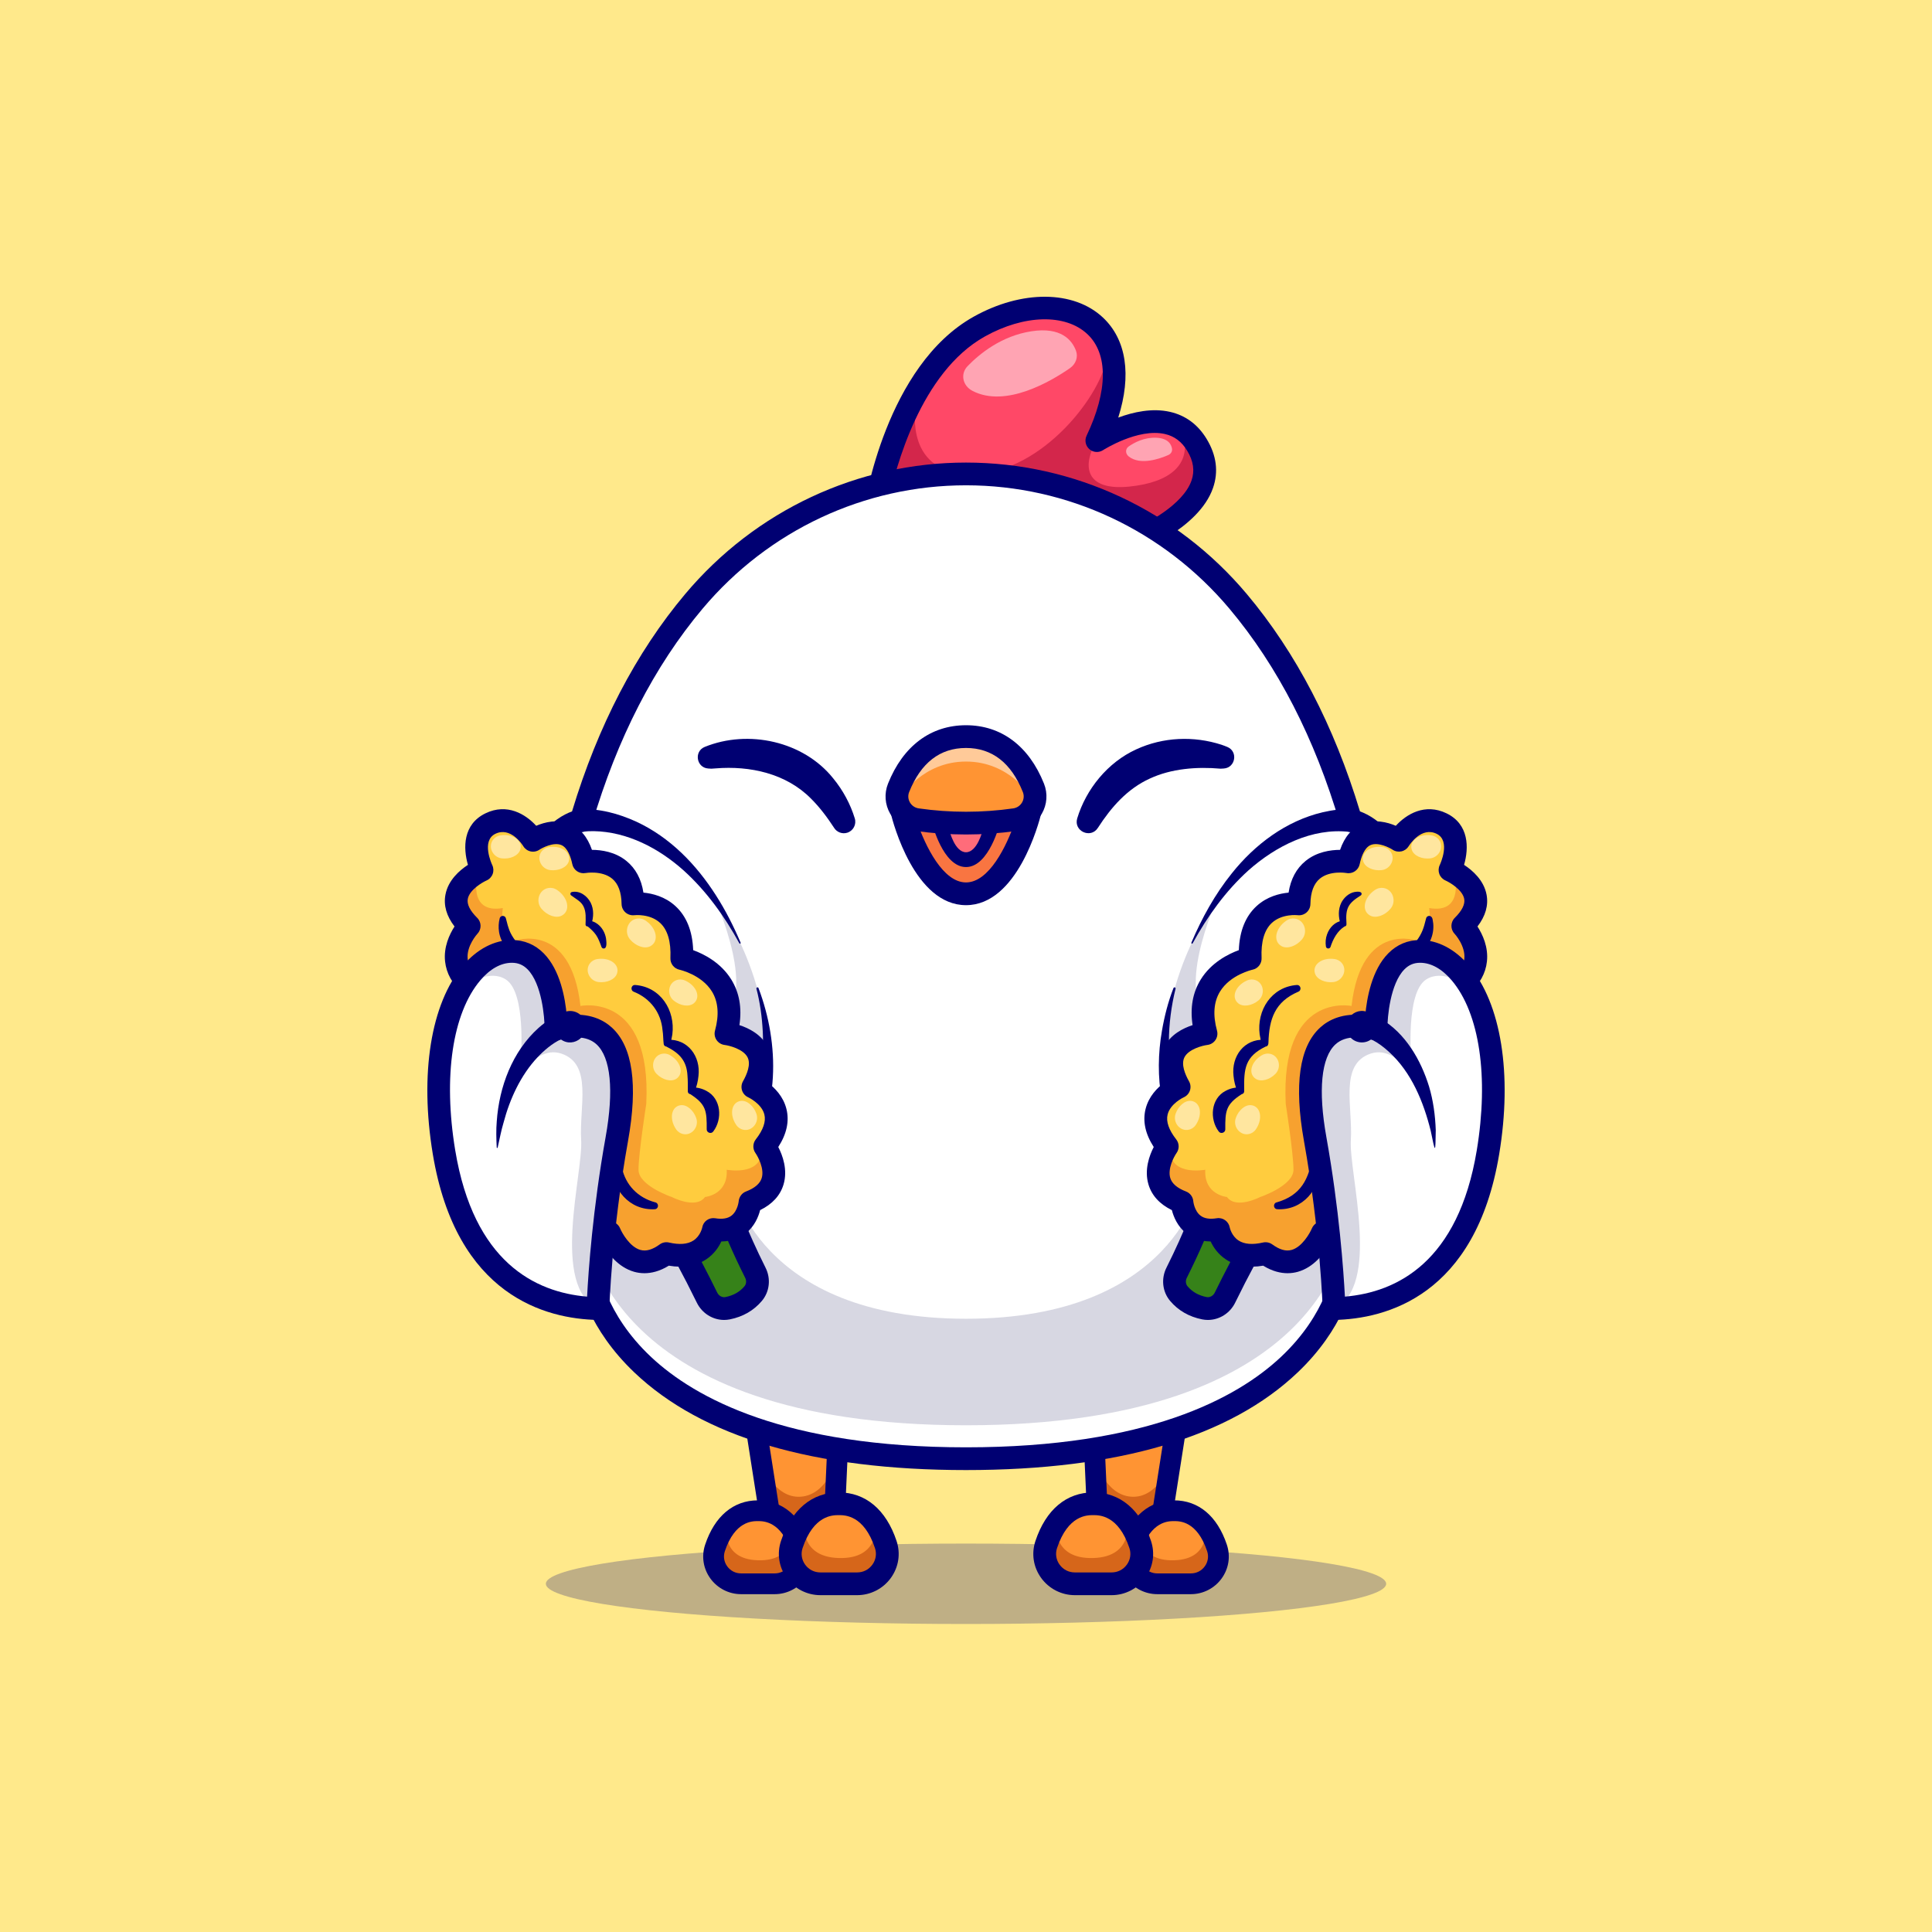 <?xml version="1.0" encoding="utf-8"?>
<!-- Generator: Adobe Illustrator 27.5.0, SVG Export Plug-In . SVG Version: 6.00 Build 0)  -->
<svg version="1.1" id="Layer_1" xmlns="http://www.w3.org/2000/svg" xmlns:xlink="http://www.w3.org/1999/xlink" x="0px" y="0px"
	 viewBox="0 0 4000 4000" style="enable-background:new 0 0 4000 4000;" xml:space="preserve">
<g>
	<g>
		<rect style="fill:#FFE98B;" width="4000" height="4000"/>
	</g>
	<g>
		<g style="opacity:0.25;">
			<ellipse style="fill:#000072;" cx="2000.005" cy="3279.063" rx="869.887" ry="83.225"/>
		</g>
		<g>
			<g>
				<path style="fill:#FF4867;" d="M2340.385,1123.775l-528.763-65.183c0,0,14.898-100.996,63.606-203.281
					c33.092-69.624,81.8-139.819,152.282-179.215c173.914-96.985,359.146-7.163,243.537,236.087
					c4.871-3.151,110.594-69.766,178.499-22.205c10.601,7.306,20.342,17.477,28.508,30.943
					C2553.264,1045.127,2340.385,1123.775,2340.385,1123.775z"/>
			</g>
			<g>
				<path style="fill:#D3264B;" d="M2340.385,1123.775l-528.763-65.183c0,0,14.898-100.996,63.606-203.281
					c12.607-6.447,20.486-10.172,20.486-10.172s-24.211,138.96,119.763,136.094c143.831-2.865,268.464-167.898,276.2-244.253
					c0,0-3.868,139.102-27.076,186.378c-23.208,47.275-12.463,92.687,73.491,84.092c85.954-8.739,125.493-46.416,112.887-102.429
					c-1.29-6.017-1.862-11.031-1.432-15.042c10.601,7.306,20.342,17.477,28.508,30.943
					C2553.264,1045.127,2340.385,1123.775,2340.385,1123.775z"/>
			</g>
			<g style="opacity:0.5;">
				<path style="fill:#FFFFFF;" d="M2013.316,809.203c-20.462-10.709-25.451-35.154-10.088-51.07
					c24.741-25.632,70.191-62.784,132.387-72.291c61.412-9.387,83.852,18.365,92.05,40.17c4.974,13.23-0.305,27.777-12.621,36.328
					C2176.613,789.024,2082.223,845.266,2013.316,809.203z"/>
			</g>
			<g style="opacity:0.5;">
				<path style="fill:#FFFFFF;" d="M2336.835,945.007c-7.148-5.72-7.233-15.61-0.047-20.636
					c11.573-8.094,32.077-19.098,56.998-18.074c24.607,1.011,31.23,13.512,32.764,22.619c0.931,5.525-2.228,10.784-7.669,13.176
					C2401.902,949.555,2360.907,964.271,2336.835,945.007z"/>
			</g>
			<g>
				<path style="fill:#000072;" d="M2340.438,1147.304c-0.959,0-1.921-0.059-2.881-0.176l-528.765-65.19
					c-6.292-0.776-12.005-4.058-15.845-9.099c-3.843-5.044-5.488-11.421-4.563-17.693c1.782-12.122,45.791-298.03,227.664-399.575
					c99.509-55.557,206.951-54.856,267.344,1.743c48.901,45.833,59.661,119.539,31.809,207.258
					c30.945-11.479,70.303-20.305,107.273-11.846c32.19,7.363,57.666,26.216,75.722,56.028
					c20.481,33.818,24.9,68.042,13.135,101.724c-29.822,85.373-157.317,133.364-162.729,135.366
					C2345.98,1146.813,2343.216,1147.304,2340.438,1147.304z M1839.41,1038.273l498.039,61.404
					c34.443-13.855,111.777-54.038,129.456-104.785c6.982-20.044,4.043-40.242-8.982-61.748
					c-11.338-18.721-26.333-30.005-45.842-34.497c-55.923-12.883-127.659,32.9-128.376,33.367c-8.848,5.713-20.42,4.868-28.325-2.08
					c-7.908-6.948-10.256-18.294-5.732-27.798c44.343-93.12,44.91-169.831,1.55-210.469
					c-45.381-42.524-130.652-40.515-212.195,5.012C1905.706,771.103,1853.734,969.609,1839.41,1038.273z"/>
			</g>
		</g>
		<g>
			<g>
				<g>
					<polygon style="fill:#FF9433;" points="1724.85,3203.434 1604.238,3203.434 1555.992,2895.642 1738.08,2910.877 					"/>
				</g>
				<g>
					<path style="fill:#D6661A;" d="M1577.099,3030.295c0,0,24.996,72.293,80.66,68.484c55.665-3.809,75.374-78.513,75.374-78.513
						l-7.957,175.956l-126.017-18.727L1577.099,3030.295z"/>
				</g>
				<g>
					<path style="fill:#000072;" d="M1724.849,3224.926h-120.613c-10.583,0-19.592-7.707-21.233-18.164l-48.245-307.793
						c-1.021-6.516,1.006-13.14,5.498-17.969c4.495-4.832,10.959-7.354,17.527-6.775l182.087,15.237
						c11.509,0.962,20.2,10.85,19.678,22.388l-13.23,292.556C1745.799,3215.885,1736.341,3224.926,1724.849,3224.926z
						 M1622.623,3181.942h81.685l11.367-251.372l-134.214-11.23L1622.623,3181.942z"/>
				</g>
			</g>
			<g>
				<g>
					<path style="fill:#FF9433;" d="M1604.003,3279.064h-69.711c-38.554,0-66.163-37.728-53.941-74.293
						c12.787-38.256,38.221-76.968,88.796-76.968s76.009,38.712,88.796,76.968
						C1670.165,3241.336,1642.557,3279.064,1604.003,3279.064z"/>
				</g>
				<g>
					<path style="fill:#D6661A;" d="M1504.742,3158.442c0,0-14.123,69.622,64.405,71.94c78.528,2.318,70.072-64.426,70.072-64.426
						s72.786,111.948-70.072,113.107S1504.742,3158.442,1504.742,3158.442z"/>
				</g>
				<g>
					<path style="fill:#000072;" d="M1604.002,3300.556h-69.712c-25.137,0-48.921-12.19-63.625-32.607
						c-14.797-20.549-18.696-46.06-10.698-69.99c19.756-59.099,58.53-91.646,109.18-91.646c50.654,0,89.429,32.549,109.18,91.648
						c7.998,23.931,4.099,49.441-10.698,69.988C1652.923,3288.366,1629.139,3300.556,1604.002,3300.556z M1569.146,3149.296
						c-11.77,0-47.593,0-68.413,62.29c-3.564,10.659-1.809,22.048,4.812,31.245c6.748,9.368,17.224,14.741,28.745,14.741h69.712
						c11.521,0,22-5.374,28.745-14.741c6.621-9.197,8.376-20.583,4.812-31.245
						C1616.741,3149.296,1580.919,3149.296,1569.146,3149.296z"/>
				</g>
			</g>
			<g>
				<g>
					<path style="fill:#FF9433;" d="M1774.773,3279.063h-76.358c-42.23,0-72.472-41.325-59.084-81.377
						c14.006-41.904,41.866-84.307,97.263-84.307s83.257,42.403,97.263,84.307
						C1847.245,3237.738,1817.004,3279.063,1774.773,3279.063z"/>
				</g>
				<g>
					<path style="fill:#D6661A;" d="M1666.048,3146.939c0,0-15.47,76.261,70.546,78.801c86.016,2.539,76.753-70.569,76.753-70.569
						s79.726,122.623-76.753,123.893S1666.048,3146.939,1666.048,3146.939z"/>
				</g>
				<g>
					<path style="fill:#000072;" d="M1774.774,3302.604h-76.36c-27.534,0-53.586-13.352-69.692-35.715
						c-16.209-22.51-20.479-50.452-11.716-76.665c21.638-64.734,64.109-100.383,119.59-100.383s97.952,35.649,119.59,100.383
						c8.76,26.213,4.49,54.158-11.721,76.665C1828.36,3289.252,1802.306,3302.604,1774.774,3302.604z M1736.595,3136.921
						c-12.893,0-52.131,0-74.937,68.23c-3.904,11.677-1.982,24.153,5.271,34.224c7.39,10.264,18.865,16.15,31.484,16.15h76.36
						c12.62,0,24.094-5.886,31.484-16.147c7.256-10.073,9.177-22.549,5.274-34.229
						C1788.726,3136.921,1749.488,3136.921,1736.595,3136.921z"/>
				</g>
			</g>
		</g>
		<g>
			<g>
				<g>
					<polygon style="fill:#FF9433;" points="2275.15,3203.434 2395.763,3203.434 2444.008,2895.642 2261.92,2910.877 					"/>
				</g>
				<g>
					<path style="fill:#D6661A;" d="M2422.902,3030.295c0,0-24.996,72.293-80.66,68.484c-55.665-3.809-75.374-78.513-75.374-78.513
						l7.957,175.956l126.017-18.727L2422.902,3030.295z"/>
				</g>
				<g>
					<path style="fill:#000072;" d="M2395.762,3224.926H2275.15c-11.492,0-20.95-9.04-21.47-20.52l-13.23-292.556
						c-0.522-11.538,8.169-21.426,19.678-22.388l182.087-15.237c6.568-0.566,13.035,1.948,17.527,6.775
						c4.492,4.829,6.519,11.453,5.498,17.969l-48.245,307.793C2415.355,3217.219,2406.346,3224.926,2395.762,3224.926z
						 M2295.692,3181.942h81.685l41.162-262.602l-134.214,11.23L2295.692,3181.942z"/>
				</g>
			</g>
			<g>
				<g>
					<path style="fill:#FF9433;" d="M2395.998,3279.064h69.711c38.554,0,66.163-37.728,53.941-74.293
						c-12.787-38.256-38.221-76.968-88.796-76.968c-50.575,0-76.009,38.712-88.796,76.968
						C2329.835,3241.336,2357.444,3279.064,2395.998,3279.064z"/>
				</g>
				<g>
					<path style="fill:#D6661A;" d="M2495.258,3158.442c0,0,14.123,69.622-64.405,71.94c-78.528,2.318-70.072-64.426-70.072-64.426
						s-72.786,111.948,70.072,113.107C2573.71,3280.223,2495.258,3158.442,2495.258,3158.442z"/>
				</g>
				<g>
					<path style="fill:#000072;" d="M2465.709,3300.556h-69.712c-25.137,0-48.921-12.19-63.625-32.607
						c-14.797-20.549-18.696-46.06-10.698-69.99c19.756-59.099,58.531-91.646,109.18-91.646c50.649,0,89.424,32.546,109.18,91.646
						c7.998,23.933,4.099,49.443-10.698,69.99C2514.63,3288.366,2490.845,3300.556,2465.709,3300.556z M2430.853,3149.296
						c-11.77,0-47.593,0-68.413,62.29c-3.564,10.659-1.809,22.048,4.812,31.245c6.748,9.368,17.224,14.741,28.745,14.741h69.712
						c11.521,0,22-5.374,28.745-14.741c6.621-9.197,8.376-20.583,4.812-31.245
						C2478.446,3149.296,2442.623,3149.296,2430.853,3149.296z"/>
				</g>
			</g>
			<g>
				<g>
					<path style="fill:#FF9433;" d="M2225.227,3279.063h76.358c42.23,0,72.471-41.325,59.084-81.377
						c-14.006-41.904-41.866-84.307-97.263-84.307c-55.397,0-83.257,42.403-97.263,84.307
						C2152.756,3237.738,2182.997,3279.063,2225.227,3279.063z"/>
				</g>
				<g>
					<path style="fill:#D6661A;" d="M2333.952,3146.939c0,0,15.47,76.261-70.546,78.801c-86.016,2.539-76.753-70.569-76.753-70.569
						s-79.726,122.623,76.753,123.893C2419.885,3280.333,2333.952,3146.939,2333.952,3146.939z"/>
				</g>
				<g>
					<path style="fill:#000072;" d="M2301.585,3302.604h-76.357c-27.534,0-53.589-13.352-69.695-35.718
						c-16.208-22.507-20.479-50.452-11.716-76.663c21.638-64.734,64.109-100.383,119.59-100.383s97.952,35.649,119.59,100.383
						c8.762,26.213,4.49,54.158-11.719,76.665C2355.172,3289.252,2329.119,3302.604,2301.585,3302.604z M2263.406,3136.921
						c-12.893,0-52.131,0-74.936,68.23c-3.904,11.677-1.983,24.153,5.271,34.224c7.39,10.264,18.867,16.15,31.487,16.15h76.357
						c12.62,0,24.097-5.886,31.487-16.147c7.253-10.073,9.175-22.549,5.271-34.229
						C2315.538,3136.921,2276.3,3136.921,2263.406,3136.921z"/>
				</g>
			</g>
		</g>
		<g>
			<g>
				<path style="fill:#FFFFFF;" d="M2783.335,2627.975c0,0-38.679,392.095-783.33,392.095c-744.651,0-783.33-392.095-783.33-392.095
					c-98.561-145.263-128.932-456.131-128.072-657.12c0.143-23.494,0.716-45.557,1.576-65.612
					c8.738-191.678,113.03-206.291,113.03-206.291c58.305-198.267,141.967-345.106,233.366-453.839
					c295.683-351.839,831.035-351.839,1126.86,0c91.398,108.733,175.061,255.571,233.366,453.839c0,0,104.291,14.613,113.03,206.291
					C2918.427,2096.777,2893.5,2465.665,2783.335,2627.975z"/>
			</g>
			<g>
				<path style="fill:#D7D7E2;" d="M2910.548,1969.708c-5.587,197.695-39.11,459.282-127.212,589.073
					c0,0-38.679,392.095-783.33,392.095c-744.651,0-783.33-392.095-783.33-392.095c-88.104-129.648-121.626-391.379-127.213-589.073
					c51.143-67.188,84.951-110.452,84.951-110.452s152.426,291.671,277.918,271.329c125.637-20.342,53.292-205.288,31.517-262.447
					c0,0,117.328,151.28,105.724,368.601l-73.92,215.458c0,0,52.575,278.138,484.352,278.138
					c431.776,0,484.352-278.138,484.352-278.138l-73.921-215.458c-11.604-217.322,105.724-368.601,105.724-368.601
					c-21.774,57.16-94.12,242.105,31.517,262.447c125.493,20.342,277.919-271.329,277.919-271.329
					S2859.405,1902.521,2910.548,1969.708z"/>
			</g>
			<g>
				<path style="fill:#000072;" d="M1199.896,1675.649c40.463-2.328,81.122,8.916,117.451,25.486
					c70.025,32.534,123.987,88.52,164.868,152.453c20.095,31.275,36.773,64.356,51.188,98.174c0.319,0.747-0.029,1.612-0.778,1.93
					c-0.699,0.298-1.506,0.002-1.868-0.649c-30.623-55.83-67.917-107.877-115.06-150.612
					c-51.62-46.189-116.759-80.391-186.488-81.634c-7.574-0.052-15.464,0.156-22.64,1.458
					C1175.731,1725.763,1169.167,1681.02,1199.896,1675.649L1199.896,1675.649z"/>
			</g>
			<g>
				<path style="fill:#000072;" d="M1570.393,2045.622c43.843,115.949,45.417,256.862-30.161,360.543
					c-7.546,10.618-22.271,13.108-32.889,5.562c-11.538-8.072-13.283-24.905-3.695-35.196
					c18.575-20.583,34.606-43.973,46.272-69.927c24.525-53.18,32.111-112.429,29.312-170.906
					c-1.556-29.714-5.546-59.711-13.124-88.683c-0.316-1.206,0.406-2.439,1.613-2.754
					C1568.839,2043.968,1569.983,2044.57,1570.393,2045.622L1570.393,2045.622z"/>
			</g>
			<g>
				<path style="fill:#000072;" d="M2793.43,1722.255c-77.054-8.776-152.277,29.582-209.128,80.175
					c-47.144,42.737-84.435,94.779-115.06,150.612c-0.389,0.714-1.283,0.976-1.996,0.587c-0.668-0.364-0.935-1.182-0.648-1.868
					c21.557-50.771,48.921-100.395,83.776-143.637c47.515-59.653,112.123-108.47,187.87-126.356
					c20.095-4.631,41.057-7.625,61.862-6.119C2830.721,1681.005,2824.418,1725.697,2793.43,1722.255L2793.43,1722.255z"/>
			</g>
			<g>
				<path style="fill:#000072;" d="M2433.862,2047.133c-17.683,71.528-19.438,148.503,1.153,219.277
					c11.776,40.837,33.087,79.341,61.489,110.289c20.154,23.673-13.366,54.157-35.021,31.605
					c-58.589-77.806-72.204-180.489-55.779-274.259c5.203-30.283,12.759-59.931,23.904-88.422
					C2430.658,2043.164,2434.697,2044.196,2433.862,2047.133L2433.862,2047.133z"/>
			</g>
			<g>
				<path style="fill:#000072;" d="M2000.001,3043.61c-315.064,0-546.245-68.152-687.127-202.561
					c-94.077-89.756-114.702-180.024-118.718-204.478c-110.171-168.171-136.663-529.065-127.434-732.466
					c7.519-165.786,83.953-211.897,117.627-224.209c53.679-177.554,132.441-328.879,234.219-449.954
					c145.442-173.025,357.366-272.258,581.431-272.258c224.065,0,435.991,99.233,581.435,272.258
					c101.772,121.069,180.537,272.397,234.219,449.954c33.672,12.312,110.105,58.423,117.627,224.209l0,0
					c9.226,203.403-17.268,564.299-127.437,732.466c-4.016,24.453-24.641,114.722-118.718,204.478
					C2546.246,2975.458,2315.062,3043.61,2000.001,3043.61z M1999.998,1004.765c-210.129,0.003-408.916,93.118-545.391,255.471
					c-99.927,118.875-176.902,268.713-228.789,445.349c-2.605,8.872-10.164,15.398-19.321,16.68
					c-3.113,0.552-85.159,16.785-92.744,183.975c-8.684,191.401,16.877,553.005,122.434,708.501
					c2.207,3.252,3.565,7.002,3.95,10.913c0.088,0.815,11.043,93.04,108.076,184.016c90.92,85.244,277.8,186.86,651.787,186.86
					c373.984,0,560.867-101.616,651.785-186.86c97.034-90.977,107.988-183.201,108.088-184.124
					c0.413-3.833,1.772-7.615,3.938-10.806c105.554-155.493,131.118-517.097,122.437-708.501
					c-7.585-167.19-89.631-183.423-93.12-184.031c-9.158-1.284-16.341-7.752-18.946-16.621
					c-51.89-176.643-128.865-326.479-228.789-445.352C2408.917,1097.88,2210.128,1004.765,1999.998,1004.765z"/>
			</g>
		</g>
		<g>
			<g>
				<g>
					<path style="fill:#F97541;" d="M2000,1678.44h132.911c0,0-42.128,172.077-132.911,172.077
						c-90.783,0-132.911-172.077-132.911-172.077H2000z"/>
				</g>
				<g>
					<path style="fill:#000072;" d="M2000,1704.179h70.26c0,0-22.27,90.964-70.26,90.964c-47.99,0-70.26-90.964-70.26-90.964H2000z"
						/>
				</g>
				<g>
					<path style="fill:#FF6C7A;" d="M2000,1720.375h34.066c0,0-10.798,44.104-34.066,44.104s-34.066-44.104-34.066-44.104H2000z"/>
				</g>
				<g>
					<path style="fill:#000072;" d="M2000.001,1874.057c-106.191,0-151.016-170.569-155.779-190.017
						c-1.719-7.021-0.115-14.443,4.346-20.129c4.463-5.688,11.292-9.009,18.521-9.009h265.823c7.229,0,14.058,3.32,18.521,9.006
						c4.46,5.688,6.064,13.11,4.346,20.132C2151.014,1703.488,2106.192,1874.057,2000.001,1874.057z M1898.748,1701.982
						c17.209,49.705,53.467,124.995,101.252,124.995c47.781,0,84.036-75.283,101.25-124.995H1898.748z"/>
				</g>
			</g>
			<g>
				<g>
					<path style="fill:#FF9433;" d="M2000,1525.045c80.934,0,120.689,58.827,139.564,106.055
						c11.649,29.148-7.354,61.453-38.428,65.892h0c-67.084,9.583-135.189,9.583-202.273,0h0
						c-31.074-4.439-50.077-36.744-38.428-65.892C1879.311,1583.872,1919.066,1525.045,2000,1525.045z"/>
				</g>
				<g style="opacity:0.5;">
					<path style="fill:#FFFFFF;" d="M2000,1522.63c0,0-109.366,22.695-132.912,125.068c0,0,43.577-70.984,132.912-70.984
						c89.335,0,132.912,70.984,132.912,70.984C2109.366,1545.326,2000,1522.63,2000,1522.63z"/>
				</g>
				<g>
					<path style="fill:#000072;" d="M2000.001,1727.724c-34.907,0-69.802-2.476-104.468-7.429
						c-22.117-3.159-41.216-16.062-52.402-35.403c-11.104-19.197-12.764-41.987-4.556-62.527
						c31.148-77.937,88.477-120.859,161.426-120.859c72.949,0,130.276,42.922,161.423,120.859
						c8.208,20.537,6.548,43.328-4.553,62.524c-11.187,19.341-30.288,32.246-52.407,35.405
						C2069.81,1725.246,2034.901,1727.724,2000.001,1727.724z M2000.001,1548.586c-53.906,0-93.508,30.701-117.705,91.25
						c-2.815,7.041-2.234,14.871,1.592,21.484c3.906,6.755,10.579,11.265,18.303,12.368c64.902,9.272,130.718,9.272,195.615,0
						c7.727-1.104,14.402-5.613,18.308-12.368c3.823-6.614,4.404-14.443,1.59-21.482
						C2093.507,1579.286,2053.905,1548.586,2000.001,1548.586z"/>
				</g>
			</g>
		</g>
		<g>
			<path style="fill:#000072;" d="M1458.973,1546.45c90.175-36.708,204.373-12.062,266.063,65.043
				c20.601,25.063,35.696,53.487,44.718,82.943c3.839,12.535-3.209,25.808-15.745,29.648c-10.522,3.227-21.583-1.238-27.114-10.161
				c-14.695-22.529-30.277-43.095-47.906-60.573c-51.397-51.977-126.244-68.296-197.45-62.469c-1.976,0.094-7.101,0.601-8.842,0.606
				c0,0-6.41-0.4-6.41-0.4C1441.765,1589.5,1436.482,1555.585,1458.973,1546.45L1458.973,1546.45z"/>
		</g>
		<g>
			<path style="fill:#000072;" d="M2527.303,1591.487c-49.195-4.372-102.112-0.333-146.824,20.497
				c-46.214,21.059-79.527,58.733-107.375,101.939c-14.816,23.294-50.697,6.823-42.859-19.488
				c18.328-60.613,63.096-116.005,122.135-142.939c55.692-25.681,119.111-28.213,176.681-9.574
				c3.748,1.369,8.006,2.829,11.965,4.528c22.731,9.358,16.924,43.13-7.287,44.641
				C2533.74,1591.091,2527.303,1591.487,2527.303,1591.487L2527.303,1591.487z"/>
		</g>
		<g>
			<g>
				<g>
					<g>
						<path style="fill:#368219;" d="M1503.59,2496.407c0,0,19.856,58.092,60.332,138.72c7.028,13.999,5.542,31.182-4.574,43.142
							c-13.519,15.983-31.248,25.943-52.911,30.272c-17.359,3.469-34.773-5.942-42.572-21.833
							c-17.203-35.053-49.307-98.712-69.201-127.314C1366.449,2518.831,1503.59,2496.407,1503.59,2496.407z"/>
					</g>
					<g>
						<path style="fill:#000072;" d="M1499.176,2732.802c-23.43,0-45.584-13.596-56.445-35.72
							c-28.967-59.028-53.53-104.314-67.393-124.248c-8.694-12.498-10.422-26.609-4.866-39.731
							c15.92-37.607,95.74-54.436,129.319-59.927c11.318-1.846,22.351,4.746,26.072,15.61c0.195,0.569,19.92,57.739,59.097,135.781
							c11.46,22.825,8.462,49.871-7.639,68.906c-16.826,19.893-39.123,32.727-66.272,38.152
							C1507.088,2732.419,1503.114,2732.802,1499.176,2732.802z M1416.175,2549.15c20.938,31.338,51.856,92.615,68.821,127.188
							c3.233,6.584,10.31,10.403,16.826,9.121c16.692-3.335,29.629-10.659,39.551-22.39c3.843-4.541,4.448-11.526,1.511-17.376
							c-27.356-54.494-45.366-98.601-54.495-122.427C1456.009,2530.28,1425.965,2540.963,1416.175,2549.15z"/>
					</g>
				</g>
				<g>
					<g>
						<path style="fill:#FFCC3E;" d="M1583.27,2373.55c0,0,58.162,81.37-30.37,115.322c0,0-5.014,68.191-75.783,56.587
							c0,0-11.747,69.766-97.416,49.997c-76.642,55.871-117.614-43.264-117.614-43.264c-105.867,9.599-90.109-87.53-90.109-87.53
							c-111.74-6.59-62.317-106.583-62.317-106.583c-128.072-40.685-80.797-161.308-80.797-161.308
							c-109.878-64.609-39.969-146.408-39.969-146.408c-88.389-59.165-17.478-133.373-17.478-133.373
							c-31.372-31.087-30.943-56.73-20.199-75.926c0-0.143,0-0.143,0.143-0.143c9.455-17.191,27.362-29.225,37.963-35.098
							c0.143-0.143,0.143-0.143,0.287-0.143c0.143-0.143,0.143-0.143,0.287-0.143c4.87-2.722,8.022-4.154,8.022-4.154
							s-34.239-71.342,17.477-96.269c51.717-25.07,88.104,34.669,88.104,34.669s83.376-56.3,104.434,44.553
							c0,0,100.854-19.197,102.573,87.101c0,0,106.583-14.183,100.996,113.173c0,0,127.069,25.786,91.542,155.435
							c0,0,110.737,12.893,55.726,110.307c0,0,87.817,38.68,26.646,120.336C1584.845,2371.544,1583.986,2372.547,1583.27,2373.55z"
							/>
					</g>
					<g>
						<path style="fill:#F7A12F;" d="M1552.899,2488.872c0,0-5.014,68.191-75.783,56.587c0,0-11.747,69.766-97.416,49.997
							c-76.642,55.871-117.614-43.264-117.614-43.264c-105.867,9.599-90.109-87.53-90.109-87.53
							c-111.74-6.59-62.317-106.583-62.317-106.583c-128.072-40.685-80.797-161.308-80.797-161.308
							c-109.878-64.609-39.969-146.408-39.969-146.408c-88.389-59.165-17.478-133.373-17.478-133.373
							c-31.372-31.087-30.943-56.73-20.199-75.926c0-0.143,0-0.143,0.143-0.143c20.342-21.345,35.098-32.949,37.963-35.098
							c0.143-0.143,0.143-0.143,0.287-0.143c0.143-0.143,0.287-0.287,0.287-0.287s0,0,0,0.143
							c-1.433,4.728-23.494,87.101,51.143,74.494c0,0-10.172,68.477,23.064,98.704v-30.657c0,0,117.328-43.55,137.67,134.662
							c0,0,147.842-30.37,136.238,202.852c0,0-16.045,102.859-16.045,136.238c0,33.236,68.907,56.443,68.907,56.443
							s49.997,26.073,68.763,0c0,0,47.848-4.298,44.983-56.443c0,0,83.948,15.901,70.912-53.721c0,0,3.867,0.716,9.885,2.579
							c-0.573,0.859-1.433,1.862-2.149,2.865C1583.27,2373.55,1641.432,2454.92,1552.899,2488.872z"/>
					</g>
					<g style="opacity:0.5;">
						<path style="fill:#FFFFFF;" d="M1139.377,1801.496c-18.872-2.15-29.568-24.418-17.65-39.208
							c3.38-4.194,8.292-7.472,15.416-8.509c25.647-3.734,46.319,11.443,40.325,29.971
							C1173.515,1795.969,1156.511,1803.448,1139.377,1801.496z"/>
					</g>
					<g style="opacity:0.5;">
						<path style="fill:#FFFFFF;" d="M1239.375,2033.283c-18.872-2.15-29.568-24.418-17.65-39.208
							c3.38-4.194,8.292-7.472,15.416-8.509c25.647-3.734,46.319,11.443,40.325,29.971
							C1273.513,2027.756,1256.51,2035.235,1239.375,2033.283z"/>
					</g>
					<g style="opacity:0.5;">
						<path style="fill:#FFFFFF;" d="M1441.553,2315.062c6.115,17.983-9.453,37.164-27.916,32.704
							c-5.236-1.265-10.298-4.307-14.278-10.306c-14.329-21.596-9.433-46.77,9.88-49.262
							C1421.977,2286.554,1436.001,2298.735,1441.553,2315.062z"/>
					</g>
					<g style="opacity:0.5;">
						<path style="fill:#FFFFFF;" d="M1566.138,2306.165c6.115,17.983-9.453,37.164-27.916,32.704
							c-5.236-1.265-10.298-4.306-14.278-10.305c-14.328-21.596-9.433-46.77,9.879-49.262
							C1546.562,2277.657,1560.586,2289.838,1566.138,2306.165z"/>
					</g>
					<g style="opacity:0.5;">
						<path style="fill:#FFFFFF;" d="M1394.775,2071.546c-14.7-12.029-11.631-36.541,6.398-42.519
							c5.112-1.695,11.017-1.791,17.568,1.196c23.582,10.751,32.74,34.706,17.667,47.034
							C1426.466,2085.388,1408.122,2082.467,1394.775,2071.546z"/>
					</g>
					<g style="opacity:0.5;">
						<path style="fill:#FFFFFF;" d="M1359.369,2223.349c-13.291-13.569-7.55-37.596,11.026-41.56
							c5.268-1.124,11.147-0.57,17.33,3.117c22.259,13.275,28.733,38.09,12.397,48.689
							C1389.349,2240.587,1371.436,2235.669,1359.369,2223.349z"/>
					</g>
					<g style="opacity:0.5;">
						<path style="fill:#FFFFFF;" d="M1121.095,1881.493c-12.989-15.391-5.032-40.347,14.922-43.079
							c5.658-0.775,11.832,0.272,18.08,4.656c22.494,15.784,27.391,42.531,9.286,52.457
							C1151.442,1902.073,1132.888,1895.467,1121.095,1881.493z"/>
					</g>
					<g style="opacity:0.5;">
						<path style="fill:#FFFFFF;" d="M1304.351,1944.894c-12.989-15.391-5.032-40.347,14.922-43.079
							c5.658-0.775,11.832,0.272,18.08,4.656c22.494,15.784,27.391,42.531,9.286,52.457
							C1334.698,1965.474,1316.144,1958.868,1304.351,1944.894z"/>
					</g>
					<g style="opacity:0.5;">
						<path style="fill:#FFFFFF;" d="M1038.969,1777.199c-18.872-2.15-29.568-24.418-17.65-39.208
							c3.38-4.194,8.292-7.472,15.416-8.509c25.647-3.734,46.319,11.443,40.325,29.971
							C1073.106,1771.672,1056.103,1779.151,1038.969,1777.199z"/>
					</g>
					<g>
						<path style="fill:#000072;" d="M1183.823,1846.907c16.32-3.623,31.791,7.815,39.052,21.886
							c7.026,14.28,6.226,30.03,1.554,44.587c0,0-4.425-7.259-4.425-7.259c6.884,0.686,12.017,3.262,17.025,6.824
							c9.564,7.15,15.656,18.245,17.65,29.856c0.602,5.488,3.298,21.737-5.373,20.924c-1.791-0.239-3.228-1.41-3.889-2.959
							c-3.228-8.648-6.332-17.631-11.476-25.149c-4.679-6.734-10.999-12.433-17.184-17.559c-2.208,0.252-4.203-1.333-4.455-3.541
							c0.281-12.66,1.58-26.658-4.31-38.094c-5.387-10.549-15.423-15.008-24.986-22.295
							C1179.929,1852.536,1180.359,1847.645,1183.823,1846.907L1183.823,1846.907z"/>
					</g>
					<g>
						<path style="fill:#000072;" d="M1114.187,2060.59c-22.219,2.666-41.263-14.606-49.072-34.285
							c-5.683-14.8-5.087-30.874-1.199-45.888c1.55-4.627,3.236-9.19,5.026-13.649l4.929,10.244
							c-22.608-4.669-37.25-26.028-40.675-47.666c-1.379-9.232-0.989-18.944,1.364-27.952c0.835-3.546,4.387-5.743,7.932-4.908
							c2.352,0.554,4.11,2.303,4.784,4.452c1.947,6.398,3.099,12.865,5.24,19.022c4.858,16.463,15.337,29.909,27.25,41.599
							c3.235-0.022,5.806,2.873,5.417,6.081c-2.223,16.51-5.437,34.757,0.743,50.481c5.766,14.766,18.56,21.969,30.301,32.969
							C1120.088,2053.694,1118.939,2059.989,1114.187,2060.59L1114.187,2060.59z"/>
					</g>
					<g>
						<path style="fill:#000072;" d="M1314.821,2039.306c52.811,3.779,83.579,52.296,77.193,102.386
							c-1.098,6.429-2.387,12.777-4.002,18.977l-5.614-7.973c42.044-1.838,68.255,34.596,63.772,74.375
							c-1.078,11.585-3.827,22.556-8.103,32.809l-5.103-8.39c9.777-0.382,19.798,1.817,29.33,6.914
							c31.076,15.994,33.864,58.571,14.458,84.183c-4.156,5.886-13.811,2.653-13.598-4.507c0.243-37.657-0.853-51.419-34.001-72.778
							c-2.902-0.294-5.07-2.732-5.092-5.584c-0.088-11.168,0.23-22.475-0.717-32.818c-1.644-31.071-16.917-46.673-43.915-60.188
							c-2.827-0.221-5.023-2.436-5.314-5.159c-1.208-9.499-0.857-19.453-2.435-28.792c-3.08-36.423-25.34-65.574-59.141-79.312
							C1304.604,2050.833,1306.355,2039.117,1314.821,2039.306L1314.821,2039.306z"/>
					</g>
					<g>
						<path style="fill:#000072;" d="M1355.811,2503.566c-52.869,2.856-89.464-41.43-89.394-91.926
							c0.285-6.516,0.77-12.975,1.596-19.328l6.567,7.208c-41.484,7.083-72.044-25.786-72.575-65.814
							c-0.379-11.629,0.976-22.857,3.936-33.565l6.112,7.685c-14.841,2.589-32.097-1.475-44.375-11.62
							c-13.06-10.589-19.695-29.462-18.421-45.055c0.735-9.264,5.254-37.584,18.152-31.198c2.234,1.227,3.561,3.383,3.858,5.739
							c4.471,37.394,7.278,50.908,42.839,67.954c2.915-0.071,5.371,2.076,5.75,4.903c1.485,11.069,2.583,22.327,4.817,32.47
							c5.517,30.622,22.623,44.189,51.098,54.221c2.832-0.135,5.288,1.788,5.917,4.454c2.388,9.273,3.282,19.194,6.018,28.262
							c7.613,35.752,33.343,61.889,68.598,71.291C1364.505,2490.851,1364.233,2502.696,1355.811,2503.566L1355.811,2503.566z"/>
					</g>
					<g>
						<path style="fill:#000072;" d="M1334.205,2636.042c-8.059,0-15.164-1.221-21.123-2.896
							c-33.372-9.38-54.644-38.369-65.137-56.714c-32.388-0.005-57.729-9.629-75.493-28.706
							c-18.315-19.67-23.591-44.26-24.646-62.322c-29.214-5.684-50.02-18.95-62.012-39.592
							c-14.641-25.203-11.438-54.065-6.069-74.05c-32.93-14.836-56.443-36.731-70.051-65.295
							c-17.878-37.517-13.413-76.838-8.245-99.407c-32.456-22.749-51.487-49.805-56.648-80.61
							c-4.815-28.728,3.979-53.94,12.649-70.564c-21.196-18.909-33.259-40.762-35.93-65.186
							c-3.281-29.99,9.063-56.214,19.568-72.503c-16.67-21.672-22.993-43.801-18.809-65.981
							c5.623-29.795,29.014-50.19,46.572-61.636c-10.122-34.736-10.632-83.962,36.326-106.687
							c44.705-21.646,82.974,1.775,104.997,25.811c17.444-7.441,43.799-14.277,69.399-3.899
							c21.243,8.611,36.66,26.643,45.991,53.725c19.382,0.044,48.049,3.948,71.409,22.971c19.05,15.513,30.84,37.515,35.195,65.583
							c18.667,1.755,44.607,8.074,66.108,27.727c23.054,21.074,35.425,51.75,36.885,91.36c21.755,7.925,57.188,25.545,78.97,60.938
							c16.585,26.948,22.185,58.584,16.746,94.292c19.695,6.353,45.667,19.346,58.867,45.332
							c10.813,21.284,10.642,45.959-0.461,73.572c14.59,10.701,32.363,28.491,38.923,54.556
							c6.355,25.247,0.681,51.724-16.863,78.879c8.972,17.38,20.002,47.285,10.854,77.72c-6.841,22.761-23.1,40.535-48.411,52.971
							c-3.494,13.655-11.543,33.723-29.944,48.228c-10.134,7.988-26.472,16.433-50.381,16.687
							c-5.466,11.741-14.998,26.104-31.309,36.973c-20.867,13.904-46.87,18.313-77.415,13.123
							C1365.626,2632.243,1348.431,2636.042,1334.205,2636.042z M1262.103,2528.693c9.451,0,18.079,5.686,21.743,14.543
							c4.36,10.325,20.488,38.63,42.09,44.617c11.838,3.284,24.89-0.459,39.914-11.428c5.52-4.033,12.524-5.471,19.185-3.921
							c21.65,5.01,38.672,3.628,50.593-4.104c14.744-9.561,18.284-26.921,18.318-27.097c2.161-12.766,14.175-21.116,26.965-19.026
							c14.538,2.38,25.828,0.549,33.567-5.439c12.991-10.051,14.932-29.707,14.949-29.905c0.82-8.936,6.665-16.848,15.044-20.059
							c18.091-6.929,29.053-16.294,32.578-27.834c5.825-19.067-7.405-43.904-12.993-51.863c-5.957-8.484-5.725-19.958,0.664-28.123
							c15.476-19.775,21.467-37.173,17.81-51.704c-5.637-22.39-32.988-35.295-33.262-35.415c-6.096-2.678-10.774-7.81-12.876-14.126
							c-2.1-6.318-1.428-13.23,1.851-19.023c8.337-14.731,16.763-35.3,9.553-49.639c-8.655-17.207-37.986-24.492-47.58-25.688
							c-6.777-0.845-12.903-4.597-16.702-10.271c-3.799-5.676-4.995-12.727-3.191-19.316c8.865-32.39,6.802-59.575-6.133-80.801
							c-21.516-35.303-66.975-45.3-67.432-45.398c-11.25-2.385-19.233-12.576-18.735-24.065c1.462-33.872-5.691-58.367-21.265-72.8
							c-21.123-19.58-52.981-16.03-53.298-15.986c-6.611,0.798-13.342-1.245-18.367-5.632c-5.02-4.385-8.03-10.681-8.135-17.346
							c-0.391-24.597-6.968-42.322-19.551-52.683c-21.221-17.478-54.841-11.704-55.178-11.643
							c-12.534,2.244-24.71-5.864-27.319-18.325c-3.174-15.161-9.746-34.363-23.045-39.753c-15.884-6.441-39.626,6.089-45.115,9.797
							c-5.33,3.599-11.899,4.868-18.181,3.496c-6.282-1.365-11.733-5.244-15.085-10.73c-2.583-4.133-26.68-40.788-57.82-25.73
							c-29.863,14.453-7.402,62.861-6.433,64.917c2.727,5.767,3.015,12.434,0.762,18.406c-2.251,5.969-6.812,10.808-12.669,13.34
							c-8.916,3.935-35.374,19.46-38.816,38.098c-2.065,11.179,4.492,24.385,19.49,39.248c9.116,9.033,9.316,23.701,0.452,32.981
							c-0.146,0.161-23.259,25.244-20.122,52.559c1.86,16.191,13.167,31.345,33.604,45.042c5.583,3.743,9.302,9.692,10.217,16.353
							c0.913,6.66-1.062,13.391-5.43,18.501c-0.105,0.127-20.4,24.936-15.444,53.308c3.655,20.918,20.327,40.234,49.558,57.412
							c9.981,5.867,14.216,18.123,9.983,28.899c-0.129,0.344-16.44,43.938,1.504,81.184c10.789,22.39,32.488,38.897,64.497,49.055
							c6.54,2.075,11.851,6.902,14.539,13.218c2.688,6.313,2.485,13.489-0.552,19.641c-4.17,8.621-13.994,37.202-4.25,53.818
							c8.12,13.843,29.966,17.949,46.863,18.958c6.646,0.396,12.813,3.586,16.973,8.784c4.163,5.195,5.928,11.912,4.863,18.481
							c-0.024,0.166-4.309,30.229,11.799,47.322c10.232,10.854,28.035,15.225,52.939,12.993
							C1260.697,2528.725,1261.402,2528.693,1262.103,2528.693z"/>
					</g>
				</g>
			</g>
			<g>
				<g>
					<path style="fill:#FFFFFF;" d="M1277.129,2358.078c-34.811,194.113-39.109,351.123-39.109,351.123
						c-117.328-2.149-275.197-61.457-318.747-323.618c-25.07-151.566-5.158-266.888,34.095-337.084
						c28.365-51.286,67.33-78.648,106.44-78.648c92.687,0,91.255,160.734,91.255,160.734
						C1251.056,2103.081,1311.941,2163.965,1277.129,2358.078z"/>
				</g>
				<g>
					<path style="fill:#D7D7E2;" d="M1277.129,2358.078c-34.811,194.113-39.109,351.123-39.109,351.123
						c-98.561-45.699-30.37-280.211-34.811-348.831c-4.298-68.621,24.64-157.297-41.258-179.072
						c-62.317-20.486-110.738,84.665-116.182,96.699l32.376-84.666c0,0,12.034-138.1-30.943-165.462
						c-32.949-21.059-75.64,6.59-93.833,20.629c28.365-51.286,67.33-78.648,106.44-78.648c92.687,0,91.255,160.734,91.255,160.734
						C1251.056,2103.081,1311.941,2163.965,1277.129,2358.078z"/>
				</g>
				<g>
					<path style="fill:#000072;" d="M1161.086,2151.896c-18.263,8.714-34.497,22.721-48.464,37.372
						c-34.611,36.992-57.089,85.876-70.012,134.772c-5.021,16.518-8.349,35.073-12.268,51.966c-0.186,1.033-1.913,0.943-1.912-0.165
						c-0.92-17.302-1.484-36.81,0.054-54.229c4.979-71.401,32.152-144.66,86.579-193.492c8.188-7.213,16.158-13.516,26.012-18.842
						c0,0,24.442-12.538,24.442-12.538c15.988-8.201,35.597-1.889,43.799,14.099
						C1224.741,2141.657,1188.479,2171.825,1161.086,2151.896L1161.086,2151.896z"/>
				</g>
				<g>
					<path style="fill:#000072;" d="M1238.011,2732.8c-0.154,0-0.308,0-0.462-0.005c-106.614-2.039-292.744-49.365-341.479-343.391
						c-27.478-165.779-4.102-311.667,62.532-390.252c28.926-34.116,64.873-52.905,101.213-52.905c25.62,0,47.788,9.26,65.886,27.522
						c34.189,34.497,44.534,93.005,47.627,128.33c46.885-5.903,76.235,9.653,93.369,25.286
						c43.142,39.365,54.443,118.362,33.589,234.795c-34.024,189.961-38.711,346.177-38.752,347.734
						C1261.178,2722.675,1250.721,2732.8,1238.011,2732.8z M1059.815,1993.327c-22.603,0-45.183,12.544-65.303,36.274
						c-57.803,68.169-77.239,199.797-51.997,352.102c38.259,230.815,164.939,293.708,273.008,302.842
						c2.69-51.729,11.616-181.011,38.42-330.667c17.312-96.665,10.571-164.751-18.979-191.716
						c-16.902-15.417-43.018-18.408-77.634-8.879c-7.119,1.963-14.746,0.466-20.601-4.036c-5.854-4.5-9.255-11.487-9.189-18.872
						c0.168-24.272-5.85-93.831-35.322-123.508C1083.045,1997.629,1072.75,1993.327,1059.815,1993.327z"/>
				</g>
			</g>
			<g>
				<g>
					<g>
						<path style="fill:#368219;" d="M2496.41,2496.407c0,0-19.855,58.092-60.332,138.72c-7.028,13.999-5.542,31.182,4.574,43.142
							c13.519,15.983,31.248,25.943,52.911,30.272c17.359,3.469,34.773-5.942,42.572-21.833
							c17.202-35.053,49.307-98.712,69.201-127.314C2633.551,2518.831,2496.41,2496.407,2496.41,2496.407z"/>
					</g>
					<g>
						<path style="fill:#000072;" d="M2500.821,2732.802c-3.938,0-7.91-0.383-11.87-1.177
							c-27.151-5.425-49.446-18.259-66.272-38.152c-16.099-19.031-19.096-46.079-7.642-68.904
							c39.18-78.044,58.904-135.215,59.099-135.784c3.721-10.862,14.717-17.456,26.072-15.61
							c33.579,5.491,113.398,22.319,129.321,59.927c5.557,13.123,3.828,27.234-4.866,39.734
							c-13.865,19.931-38.428,65.215-67.395,124.243C2546.407,2719.206,2524.254,2732.802,2500.821,2732.802z M2511.61,2523.266
							c-9.128,23.826-27.139,67.93-54.495,122.424c-2.937,5.852-2.329,12.837,1.511,17.378c9.922,11.731,22.859,19.055,39.548,22.39
							c6.509,1.284,13.594-2.534,16.829-9.124c17.004-34.648,48.025-96.126,68.825-127.183
							C2574.041,2540.966,2543.995,2530.282,2511.61,2523.266z"/>
					</g>
				</g>
				<g>
					<g>
						<path style="fill:#FFCC3E;" d="M2416.73,2373.55c0,0-58.162,81.37,30.37,115.322c0,0,5.014,68.191,75.783,56.587
							c0,0,11.747,69.766,97.416,49.997c76.642,55.871,117.614-43.264,117.614-43.264c105.867,9.599,90.109-87.53,90.109-87.53
							c111.74-6.59,62.316-106.583,62.316-106.583c128.072-40.685,80.797-161.308,80.797-161.308
							c109.878-64.609,39.969-146.408,39.969-146.408c88.389-59.165,17.478-133.373,17.478-133.373
							c31.373-31.087,30.943-56.73,20.199-75.926c0-0.143,0-0.143-0.143-0.143c-9.455-17.191-27.362-29.225-37.963-35.098
							c-0.144-0.143-0.144-0.143-0.287-0.143c-0.143-0.143-0.143-0.143-0.287-0.143c-4.87-2.722-8.022-4.154-8.022-4.154
							s34.239-71.342-17.477-96.269c-51.717-25.07-88.104,34.669-88.104,34.669s-83.376-56.3-104.434,44.553
							c0,0-100.854-19.197-102.573,87.101c0,0-106.583-14.183-100.996,113.173c0,0-127.069,25.786-91.542,155.435
							c0,0-110.738,12.893-55.726,110.307c0,0-87.817,38.68-26.646,120.336C2415.155,2371.544,2416.014,2372.547,2416.73,2373.55z"
							/>
					</g>
					<g>
						<path style="fill:#F7A12F;" d="M2447.101,2488.872c0,0,5.014,68.191,75.783,56.587c0,0,11.747,69.766,97.416,49.997
							c76.642,55.871,117.614-43.264,117.614-43.264c105.867,9.599,90.109-87.53,90.109-87.53
							c111.74-6.59,62.316-106.583,62.316-106.583c128.072-40.685,80.797-161.308,80.797-161.308
							c109.878-64.609,39.969-146.408,39.969-146.408c88.389-59.165,17.478-133.373,17.478-133.373
							c31.373-31.087,30.943-56.73,20.199-75.926c0-0.143,0-0.143-0.143-0.143c-20.342-21.345-35.098-32.949-37.963-35.098
							c-0.144-0.143-0.144-0.143-0.287-0.143c-0.143-0.143-0.287-0.287-0.287-0.287s0,0,0,0.143
							c1.433,4.728,23.494,87.101-51.143,74.494c0,0,10.172,68.477-23.064,98.704v-30.657c0,0-117.328-43.55-137.67,134.662
							c0,0-147.842-30.37-136.238,202.852c0,0,16.045,102.859,16.045,136.238c0,33.236-68.907,56.443-68.907,56.443
							s-49.997,26.073-68.763,0c0,0-47.848-4.298-44.983-56.443c0,0-83.949,15.901-70.913-53.721c0,0-3.867,0.716-9.885,2.579
							c0.573,0.859,1.433,1.862,2.149,2.865C2416.73,2373.55,2358.568,2454.92,2447.101,2488.872z"/>
					</g>
					<g style="opacity:0.5;">
						<path style="fill:#FFFFFF;" d="M2860.623,1801.496c18.872-2.15,29.568-24.418,17.65-39.208
							c-3.38-4.194-8.292-7.472-15.416-8.509c-25.646-3.734-46.319,11.443-40.325,29.971
							C2826.486,1795.969,2843.489,1803.448,2860.623,1801.496z"/>
					</g>
					<g style="opacity:0.5;">
						<path style="fill:#FFFFFF;" d="M2760.625,2033.283c18.872-2.15,29.568-24.418,17.65-39.208
							c-3.38-4.194-8.292-7.472-15.416-8.509c-25.646-3.734-46.319,11.443-40.325,29.971
							C2726.487,2027.756,2743.49,2035.235,2760.625,2033.283z"/>
					</g>
					<g style="opacity:0.5;">
						<path style="fill:#FFFFFF;" d="M2558.447,2315.062c-6.115,17.983,9.452,37.164,27.916,32.704
							c5.236-1.265,10.298-4.307,14.278-10.306c14.329-21.596,9.434-46.77-9.879-49.262
							C2578.023,2286.554,2564,2298.735,2558.447,2315.062z"/>
					</g>
					<g style="opacity:0.5;">
						<path style="fill:#FFFFFF;" d="M2433.862,2306.165c-6.115,17.983,9.452,37.164,27.916,32.704
							c5.236-1.265,10.298-4.306,14.278-10.305c14.329-21.596,9.434-46.77-9.879-49.262
							C2453.438,2277.657,2439.414,2289.838,2433.862,2306.165z"/>
					</g>
					<g style="opacity:0.5;">
						<path style="fill:#FFFFFF;" d="M2605.225,2071.546c14.7-12.029,11.631-36.541-6.398-42.519
							c-5.113-1.695-11.017-1.791-17.568,1.196c-23.582,10.751-32.74,34.706-17.667,47.034
							C2573.534,2085.388,2591.878,2082.467,2605.225,2071.546z"/>
					</g>
					<g style="opacity:0.5;">
						<path style="fill:#FFFFFF;" d="M2640.631,2223.349c13.291-13.569,7.55-37.596-11.026-41.56
							c-5.268-1.124-11.147-0.57-17.33,3.117c-22.259,13.275-28.733,38.09-12.397,48.689
							C2610.651,2240.587,2628.564,2235.669,2640.631,2223.349z"/>
					</g>
					<g style="opacity:0.5;">
						<path style="fill:#FFFFFF;" d="M2878.905,1881.493c12.989-15.391,5.032-40.347-14.922-43.079
							c-5.658-0.775-11.832,0.272-18.08,4.656c-22.494,15.784-27.391,42.531-9.286,52.457
							C2848.558,1902.073,2867.112,1895.467,2878.905,1881.493z"/>
					</g>
					<g style="opacity:0.5;">
						<path style="fill:#FFFFFF;" d="M2695.648,1944.894c12.989-15.391,5.032-40.347-14.922-43.079
							c-5.658-0.775-11.832,0.272-18.08,4.656c-22.494,15.784-27.391,42.531-9.286,52.457
							C2665.302,1965.474,2683.856,1958.868,2695.648,1944.894z"/>
					</g>
					<g style="opacity:0.5;">
						<path style="fill:#FFFFFF;" d="M2961.031,1777.199c18.872-2.15,29.568-24.418,17.65-39.208
							c-3.379-4.194-8.292-7.472-15.416-8.509c-25.646-3.734-46.319,11.443-40.324,29.971
							C2926.894,1771.672,2943.897,1779.151,2961.031,1777.199z"/>
					</g>
					<g>
						<path style="fill:#000072;" d="M2816.993,1854.127c-25.71,16.11-31.477,26.197-29.324,56.67
							c-0.001-0.001,0.054,3.192,0.054,3.192c0.039,2.223-1.732,4.055-3.954,4.094c-14.908,9.488-23.805,25.91-29.183,42.675
							c-1.063,2.509-3.957,3.682-6.466,2.62c-1.664-0.704-2.74-2.222-2.968-3.891c-1.228-8.357-0.587-17.046,2.389-25.039
							c4.992-14.23,16.633-26.55,32.453-28.327c0,0-4.425,7.259-4.425,7.259c-4.672-14.557-5.472-30.308,1.554-44.587
							c5.536-10.682,15.466-19.618,27.28-21.982c4.111-0.648,15.515-2.297,14.604,4.695
							C2818.753,1852.693,2817.921,1853.491,2816.993,1854.127L2816.993,1854.127z"/>
					</g>
					<g>
						<path style="fill:#000072;" d="M2883.773,2051.09c11.734-10.992,24.537-18.205,30.302-32.97
							c6.18-15.73,2.965-33.962,0.743-50.476c-0.348-2.991,1.793-5.698,4.783-6.048c12.61-10.571,22.792-25.422,27.884-41.636
							c2.141-6.154,3.29-12.616,5.238-19.012c1.08-3.479,4.777-5.423,8.256-4.342c6.215,2.295,5.159,10.327,6.409,15.712
							c2.062,23.323-8.116,48.8-29.331,60.377c-3.719,1.922-7.04,3.366-11.927,4.315l4.929-10.244
							c15.923,33.178,8.617,79.264-29.553,92.425c-5.42,1.331-20.358,5.105-20.058-4.363
							C2881.632,2053.225,2882.631,2052.058,2883.773,2051.09L2883.773,2051.09z"/>
					</g>
					<g>
						<path style="fill:#000072;" d="M2687.46,2053.449c-47.889,20.717-59.941,56.282-61.275,105.289
							c-0.087,3.834-1.286,7.589-5.616,7.974c-43.166,20.808-45.31,46.002-44.618,90.199c-0.001-0.001-0.012,2.78-0.012,2.78
							c-0.012,2.917-2.256,5.313-5.093,5.611c-33.182,21.37-34.24,35.182-33.999,72.78c0.242,7.146-9.552,10.407-13.6,4.505
							c-19.401-25.414-16.545-68.375,14.46-84.182c9.531-5.097,19.552-7.296,29.329-6.914l-5.103,8.39
							c-4.276-10.253-7.025-21.224-8.104-32.81c-4.476-39.806,21.738-76.209,63.774-74.374c-0.001,0-5.615,7.973-5.615,7.973
							c-1.615-6.2-2.904-12.548-4.003-18.977c-6.412-50.056,24.437-98.65,77.194-102.386
							C2693.625,2039.155,2695.404,2050.842,2687.46,2053.449L2687.46,2053.449z"/>
					</g>
					<g>
						<path style="fill:#000072;" d="M2643.696,2489.249c50.104-14.564,66.512-48.343,73.964-96.797
							c0.567-3.793,2.226-7.368,6.57-7.208c45.431-15.245,50.708-39.972,55.551-83.91c0.001,0.001,0.36-2.756,0.36-2.756
							c0.377-2.893,2.903-4.99,5.754-4.93c35.596-17.052,38.372-30.622,42.837-67.955c0.496-4.239,4.45-7.271,8.677-6.568
							c2.36,0.383,4.301,1.861,5.38,3.799c4.65,8.468,7.308,17.96,7.955,28.229c2.835,35.131-28.21,62.715-62.794,56.673
							c-0.013,0.007,6.112-7.683,6.109-7.684c2.96,10.708,4.315,21.936,3.937,33.566c-0.54,40.053-31.1,72.891-72.576,65.813
							c0.001,0,6.568-7.208,6.568-7.208c0.826,6.354,1.311,12.813,1.597,19.328c0.101,50.466-36.585,94.818-89.395,91.926
							C2635.791,2502.66,2635.488,2490.841,2643.696,2489.249L2643.696,2489.249z"/>
					</g>
					<g>
						<path style="fill:#000072;" d="M2665.794,2636.042c-14.226,0-31.418-3.799-50.515-15.601
							c-30.544,5.183-56.548,0.781-77.412-13.12c-16.311-10.872-25.845-25.234-31.311-36.975
							c-23.911-0.254-40.244-8.699-50.378-16.687c-18.401-14.504-26.453-34.571-29.946-48.228
							c-25.31-12.437-41.567-30.21-48.408-52.971c-9.148-30.435,1.882-60.339,10.854-77.72
							c-17.544-27.156-23.218-53.633-16.865-78.882c6.56-26.062,24.336-43.853,38.923-54.553
							c-11.101-27.612-11.272-52.288-0.461-73.572c13.2-25.986,39.172-38.979,58.867-45.332
							c-5.439-35.708,0.161-67.344,16.746-94.292c21.782-35.393,57.214-53.013,78.97-60.938c1.46-39.609,13.831-70.286,36.885-91.36
							c21.499-19.651,47.444-25.972,66.111-27.727c4.355-28.069,16.145-50.071,35.195-65.583
							c23.357-19.021,52.027-22.927,71.409-22.971c9.331-27.083,24.749-45.115,45.991-53.725
							c25.596-10.379,51.953-3.542,69.397,3.899c22.024-24.036,60.286-47.441,105-25.811
							c46.956,22.725,46.445,71.951,36.323,106.687c17.559,11.445,40.95,31.841,46.572,61.636
							c4.185,22.18-2.139,44.309-18.809,65.981c10.505,16.289,22.849,42.512,19.57,72.505c-2.671,24.421-14.734,46.274-35.93,65.183
							c8.669,16.624,17.463,41.836,12.649,70.564c-5.164,30.805-24.192,57.861-56.65,80.61c5.168,22.571,9.634,61.89-8.245,99.407
							c-13.608,28.564-37.122,50.459-70.051,65.295c5.368,19.985,8.574,48.848-6.067,74.05
							c-11.992,20.642-32.801,33.909-62.014,39.592c-1.055,18.064-6.331,42.651-24.644,62.322
							c-17.761,19.074-43.11,28.701-75.493,28.706c-10.493,18.345-31.765,47.334-65.136,56.714
							C2680.96,2634.821,2673.854,2636.039,2665.794,2636.042z M2620.269,2571.899c4.944,0,9.812,1.558,13.879,4.526
							c15.029,10.969,28.084,14.714,39.917,11.428c21.604-5.986,37.729-34.292,42.121-44.692
							c3.982-9.429,13.66-15.264,23.823-14.373c25.007,2.256,42.871-2.177,53.081-13.147c15.735-16.897,11.704-46.87,11.655-47.166
							c-1.064-6.572,0.701-13.288,4.863-18.484c4.16-5.198,10.327-8.389,16.973-8.784c16.9-1.008,38.745-5.115,46.863-18.958
							c9.744-16.616-0.081-45.198-4.29-53.901c-2.976-6.147-3.154-13.33-0.454-19.602c2.7-6.274,7.971-11.108,14.48-13.174
							c32.009-10.159,53.708-26.665,64.497-49.055c17.944-37.246,1.633-80.84,1.467-81.277
							c-4.111-10.742,0.105-22.979,10.022-28.806c29.231-17.178,45.903-36.494,49.558-57.412
							c4.956-28.372-15.339-53.181-15.544-53.428c-4.263-5.125-6.203-11.882-5.251-18.479c0.952-6.597,4.602-12.544,10.139-16.255
							c20.535-13.76,31.848-28.994,33.628-45.278c2.983-27.256-19.917-52.078-20.149-52.322c-8.865-9.28-8.665-23.948,0.452-32.981
							c14.998-14.863,21.555-28.069,19.49-39.248c-3.442-18.638-29.9-34.163-38.896-38.132c-5.835-2.576-10.417-7.427-12.625-13.411
							s-1.934-12.627,0.833-18.374c0.935-1.982,23.396-50.391-6.467-64.844c-31.157-15.083-55.239,21.599-57.881,25.83
							c-3.386,5.417-8.863,9.277-15.113,10.603c-6.25,1.321-12.8,0.105-18.093-3.472c-6.787-4.49-29.871-16.069-45.21-9.756
							c-13.235,5.44-19.783,24.6-22.947,39.714c-2.629,12.561-14.849,20.703-27.441,18.301c-0.212-0.039-33.835-5.803-55.056,11.667
							c-12.583,10.361-19.16,28.086-19.551,52.683c-0.107,6.721-3.081,13.076-8.174,17.463c-5.095,4.387-11.824,6.392-18.481,5.496
							c-0.166-0.015-32.026-3.569-53.147,16.006c-15.574,14.434-22.727,38.928-21.265,72.8c0.5,11.568-7.488,21.782-18.833,24.085
							c-0.359,0.078-45.818,10.076-67.334,45.378c-12.935,21.226-14.998,48.411-6.133,80.801c1.812,6.621,0.645,13.701-3.196,19.39
							s-9.973,9.417-16.789,10.21c-9.5,1.184-38.833,8.469-47.486,25.676c-7.209,14.338,1.213,34.907,9.551,49.639
							c3.279,5.793,3.95,12.705,1.851,19.023c-2.102,6.316-6.78,11.448-12.874,14.126c-0.154,0.068-27.72,12.81-33.313,35.62
							c-3.552,14.487,2.456,31.814,17.859,51.499c6.436,8.228,6.682,19.712,0.603,28.206c-5.527,7.876-18.757,32.712-12.932,51.78
							c3.525,11.54,14.487,20.906,32.581,27.837c8.521,3.261,14.387,11.155,15.056,20.256c0.002-0.005,1.943,19.653,14.934,29.705
							c7.744,5.994,19.033,7.83,33.567,5.442c12.793-2.112,24.851,6.531,27.014,19.299c0-0.002,0-0.002,0-0.002
							c0.005,0,3.567,17.292,18.269,26.824c11.921,7.734,28.943,9.109,50.593,4.104
							C2616.719,2572.099,2618.499,2571.899,2620.269,2571.899z"/>
					</g>
				</g>
			</g>
			<g>
				<g>
					<path style="fill:#FFFFFF;" d="M2722.871,2358.078c34.812,194.113,39.109,351.123,39.109,351.123
						c117.328-2.149,275.198-61.457,318.747-323.618c25.07-151.566,5.158-266.888-34.095-337.084
						c-28.365-51.286-67.33-78.648-106.44-78.648c-92.687,0-91.255,160.734-91.255,160.734
						C2748.944,2103.081,2688.059,2163.965,2722.871,2358.078z"/>
				</g>
				<g>
					<path style="fill:#D7D7E2;" d="M2722.871,2358.078c34.812,194.113,39.109,351.123,39.109,351.123
						c98.561-45.699,30.371-280.211,34.812-348.831c4.298-68.621-24.64-157.297,41.258-179.072
						c62.317-20.486,110.738,84.665,116.182,96.699l-32.376-84.666c0,0-12.034-138.1,30.943-165.462
						c32.949-21.059,75.64,6.59,93.833,20.629c-28.365-51.286-67.33-78.648-106.44-78.648c-92.687,0-91.255,160.734-91.255,160.734
						C2748.944,2103.081,2688.059,2163.965,2722.871,2358.078z"/>
				</g>
				<g>
					<path style="fill:#000072;" d="M2858.925,2109.28c50.959,29.999,82.774,85.2,99.727,140.065
						c8.734,29.231,12.848,59.97,13.929,90.389c-0.747,47.656-0.504,50.442-10.477,1.354
						c-14.855-59.922-39.979-121.127-86.33-163.235c-10.288-9.497-22.153-18.519-34.552-24.895c-0.868-0.405-2.242-1.108-2.308-1.06
						c-14.474,10.648-34.839,7.548-45.487-6.926c-20.133-27.812,10.783-63.577,41.026-48.253
						C2834.452,2096.717,2858.925,2109.28,2858.925,2109.28L2858.925,2109.28z"/>
				</g>
				<g>
					<path style="fill:#000072;" d="M2761.99,2732.8c-12.712,0-23.166-10.125-23.523-22.886
						c-0.042-1.555-4.731-157.771-38.755-347.734c-20.854-116.433-9.553-195.43,33.589-234.795
						c17.131-15.635,46.511-31.191,93.369-25.286c3.093-35.327,13.44-93.833,47.629-128.33
						c18.098-18.262,40.266-27.522,65.886-27.522c36.34,0,72.285,18.789,101.213,52.905
						c66.631,78.584,90.007,224.473,62.529,390.252c-48.733,294.026-234.863,341.353-341.477,343.391
						C2762.298,2732.8,2762.144,2732.8,2761.99,2732.8z M2806.834,2147.836c-17.351,0-31.338,4.783-41.799,14.326
						c-29.551,26.965-36.292,95.051-18.979,191.716c26.804,149.656,35.73,278.94,38.423,330.667
						c108.069-9.133,234.748-72.026,273.005-302.842c25.242-152.307,5.806-283.936-51.995-352.105
						c-20.12-23.728-42.702-36.272-65.303-36.272c-12.935,0-23.23,4.302-32.405,13.54c-29.473,29.678-35.49,99.236-35.322,123.533
						c0.051,7.375-3.357,14.36-9.209,18.853c-5.852,4.494-13.474,5.996-20.581,4.031
						C2829.479,2149.653,2817.518,2147.836,2806.834,2147.836z"/>
				</g>
			</g>
		</g>
	</g>
</g>
</svg>
